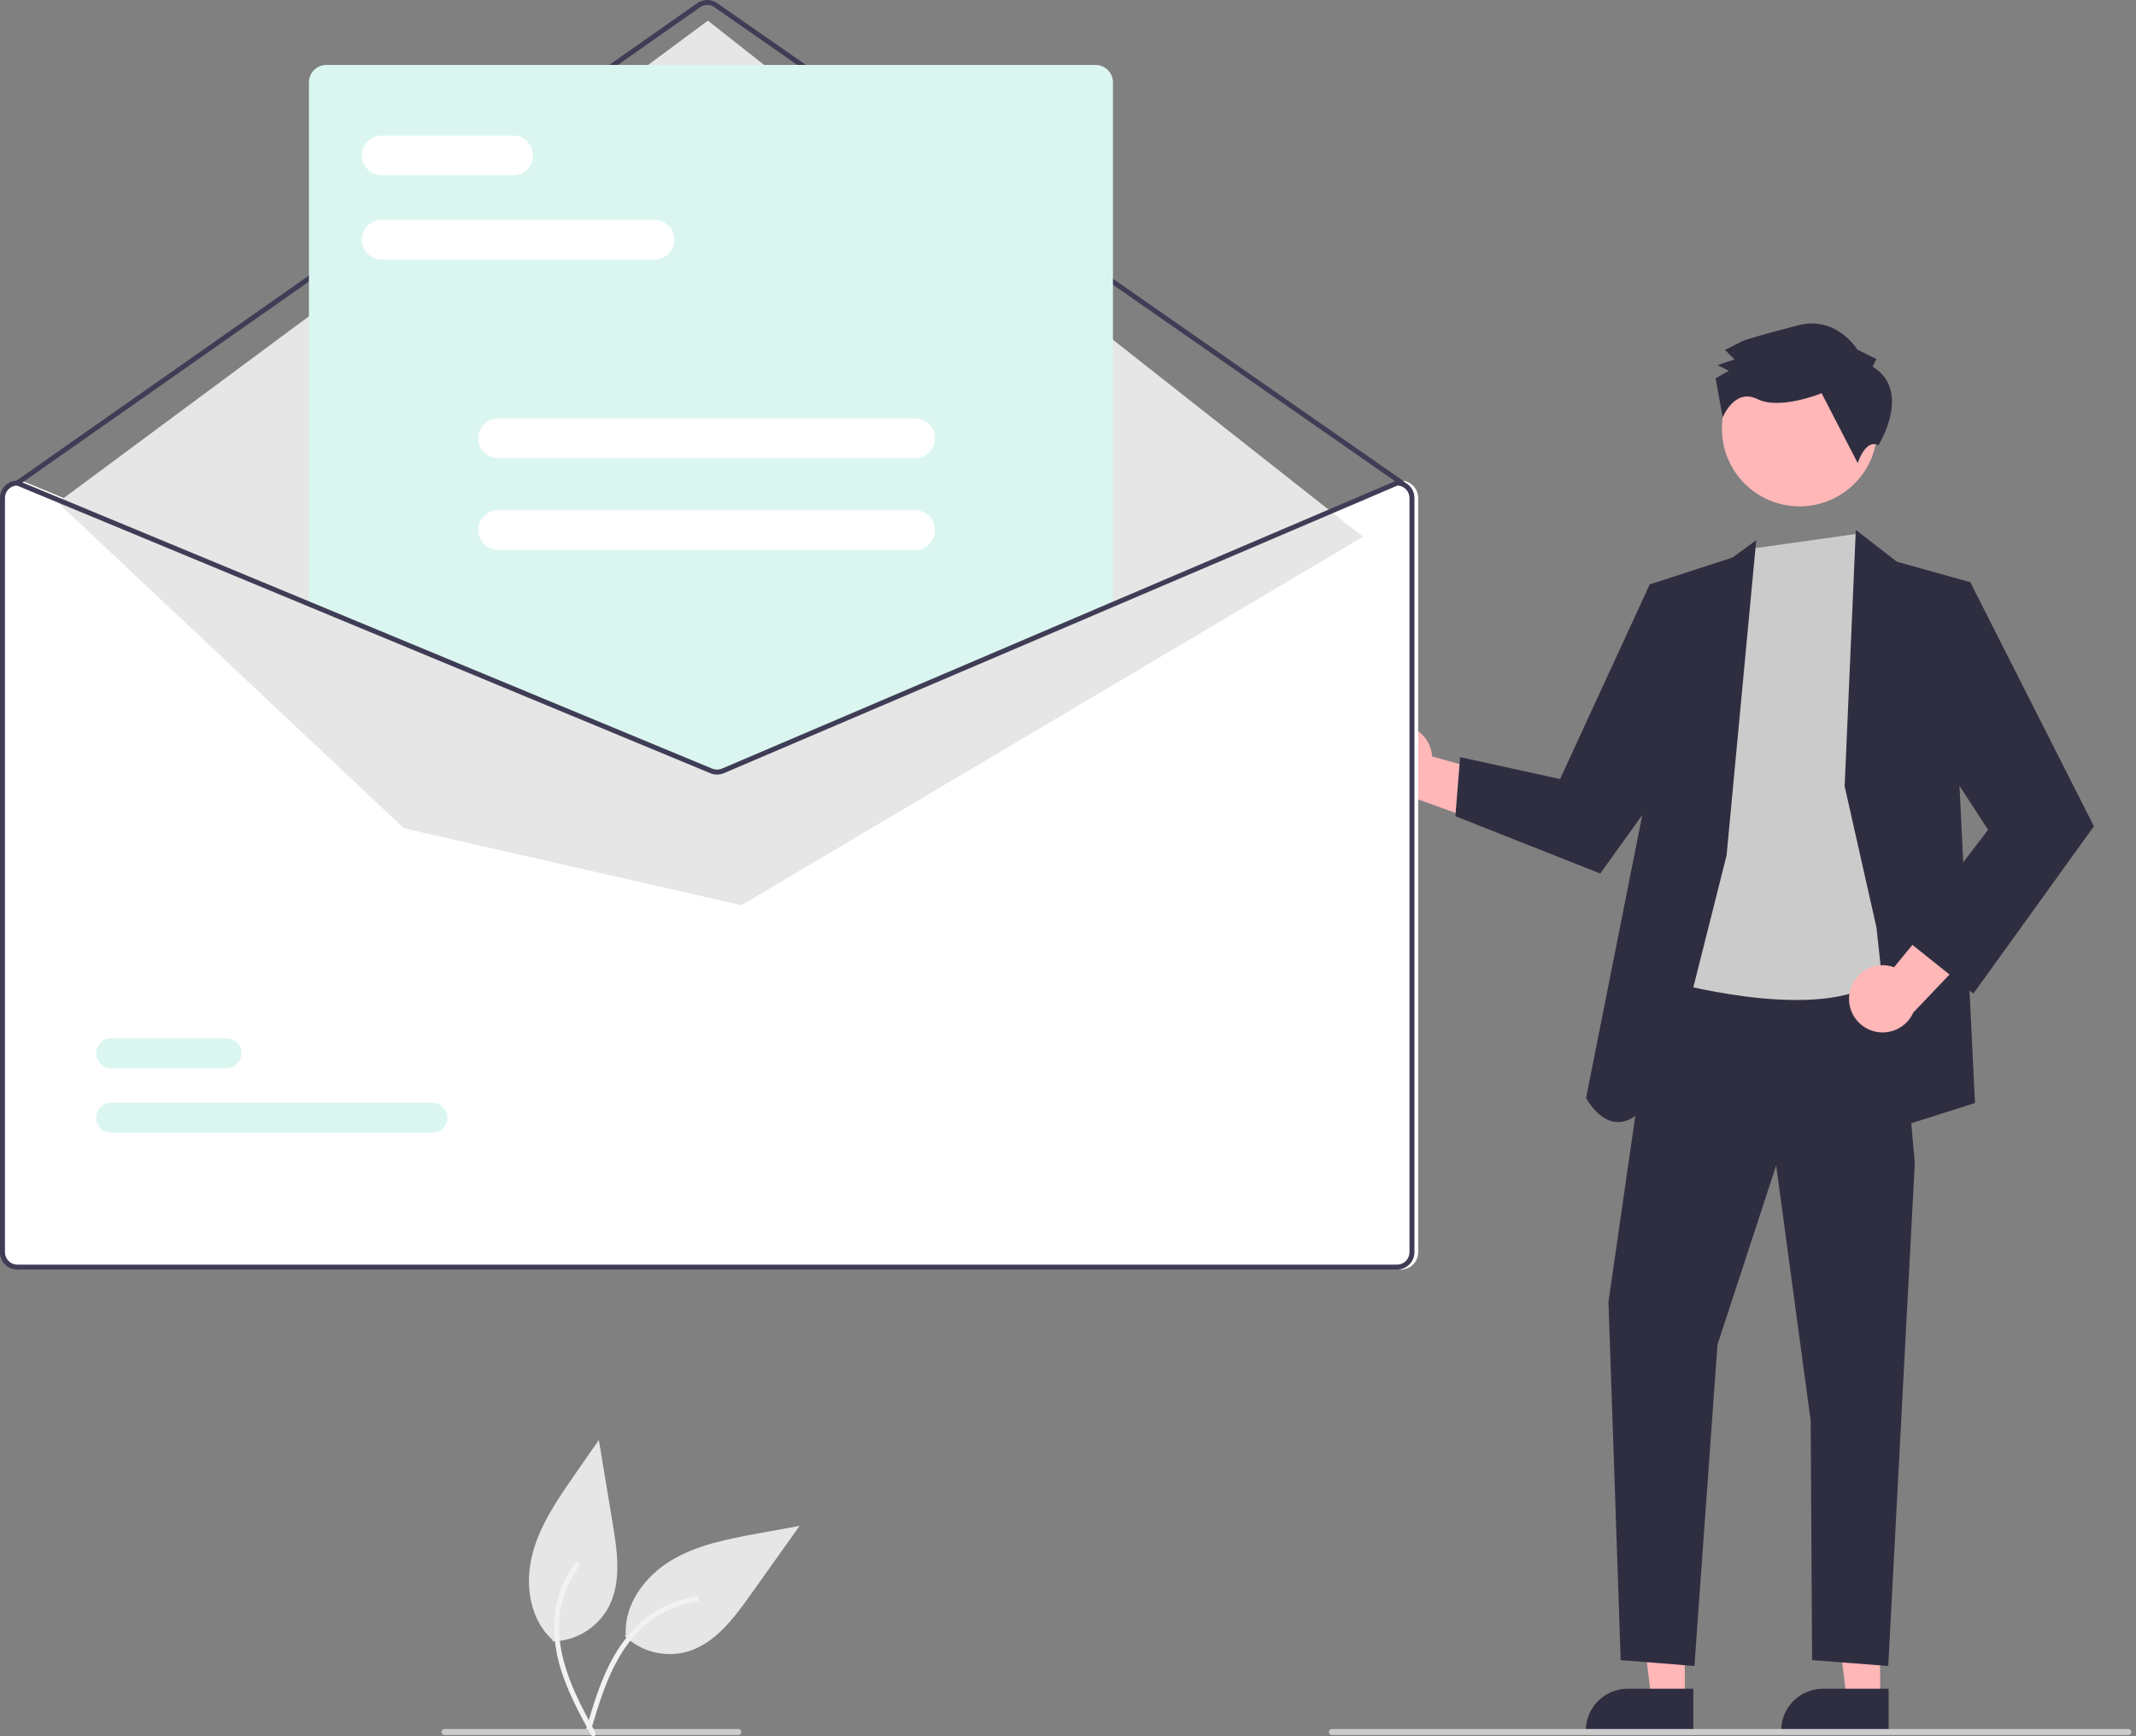 <svg viewBox="0 0 326 265" fill="none" xmlns="http://www.w3.org/2000/svg">
<rect x="0" y="0" width="326" height="265" fill="#808080" stroke="none"/>
<g clip-path="url(#clip0)">
<path d="M95.347 249.725C96.588 250.905 98.112 251.744 99.773 252.164C101.433 252.583 103.173 252.567 104.826 252.119C109.061 250.917 111.935 247.095 114.487 243.507L122.036 232.896L115.674 234.062C111.098 234.901 106.41 235.782 102.425 238.182C98.441 240.583 95.25 244.868 95.502 249.513" fill="#E6E6E6"/>
<path d="M89.433 264.02C90.549 260.215 91.671 256.359 93.641 252.892C95.39 249.813 97.781 247.111 100.935 245.431C102.607 244.542 104.423 243.952 106.298 243.687C106.787 243.618 106.867 244.379 106.38 244.448C103.133 244.912 100.116 246.395 97.766 248.684C95.161 251.233 93.452 254.519 92.189 257.902C91.424 259.947 90.806 262.042 90.192 264.137C90.174 264.236 90.119 264.324 90.037 264.384C89.956 264.443 89.855 264.469 89.755 264.457C89.655 264.441 89.565 264.386 89.505 264.304C89.445 264.223 89.42 264.12 89.435 264.02L89.433 264.02Z" fill="#F2F2F2"/>
<path d="M212.285 110.802C213.011 110.627 213.765 110.614 214.496 110.762C215.227 110.91 215.917 111.217 216.516 111.661C217.116 112.105 217.61 112.675 217.966 113.33C218.321 113.986 218.529 114.712 218.574 115.456L236.027 120.363L228.906 126.531L213.423 120.926C212.167 120.918 210.958 120.45 210.024 119.61C209.091 118.77 208.498 117.617 208.358 116.369C208.217 115.121 208.54 113.865 209.264 112.839C209.988 111.813 211.063 111.088 212.285 110.802L212.285 110.802Z" fill="#FFB7B7"/>
<path d="M257.137 259.419L252.049 259.418L249.629 239.795L257.138 239.795L257.137 259.419Z" fill="#FFB7B7"/>
<path d="M258.434 264.35L242.03 264.35V264.142C242.03 262.449 242.703 260.825 243.9 259.627C245.097 258.43 246.721 257.757 248.415 257.757H248.415L258.434 257.758L258.434 264.35Z" fill="#2F2E41"/>
<path d="M286.948 259.419L281.861 259.418L279.44 239.795L286.949 239.795L286.948 259.419Z" fill="#FFB7B7"/>
<path d="M288.245 264.35L271.841 264.35V264.142C271.841 262.449 272.514 260.825 273.711 259.627C274.909 258.43 276.533 257.757 278.226 257.757H278.227L288.246 257.757L288.245 264.35Z" fill="#2F2E41"/>
<path d="M252.98 146.79L245.486 198.699L247.353 253.39L258.606 254.287L262.125 205.239L271.083 177.89L276.35 216.875L276.566 253.39L288.187 254.287L292.24 177.519L289.259 144.133L252.98 146.79Z" fill="#2F2E41"/>
<path d="M274.655 77.29C281.203 77.29 286.511 71.982 286.511 65.434C286.511 58.887 281.203 53.579 274.655 53.579C268.108 53.579 262.8 58.887 262.8 65.434C262.8 71.982 268.108 77.29 274.655 77.29Z" fill="#FFB7B7"/>
<path d="M267.348 83.738L254.26 149.675C254.26 149.675 276.295 156 285.949 150.161C295.602 144.323 291.277 126.299 291.277 126.299L289.509 95.629L286.242 87.874L283.469 81.472L267.348 83.738Z" fill="#CBCBCB"/>
<path d="M263.517 130.542L268.038 82.458L264.422 85.098L251.78 89.204L250.915 123.057L242.071 167.574C242.071 167.574 248.392 179.908 256.226 159.502L263.517 130.542Z" fill="#2F2E41"/>
<path d="M257.864 94.267L251.78 89.204L238.106 118.909L222.846 115.567L222.125 124.579L244.234 133.328L259.3 112.354L257.864 94.267Z" fill="#2F2E41"/>
<path d="M281.534 120.017L283.238 80.884L289.509 85.74L300.708 88.862L299.066 120.017L301.429 168.361L289.687 172.08L286.392 141.575L281.534 120.017Z" fill="#2F2E41"/>
<path d="M282.287 151.519C282.419 150.785 282.709 150.089 283.139 149.479C283.569 148.869 284.127 148.361 284.774 147.991C285.421 147.62 286.142 147.396 286.885 147.334C287.628 147.272 288.376 147.373 289.076 147.632L300.583 133.621L303.369 142.621L292.015 154.546C291.503 155.693 290.589 156.612 289.444 157.129C288.3 157.647 287.006 157.727 285.807 157.353C284.608 156.98 283.587 156.18 282.939 155.105C282.29 154.03 282.058 152.754 282.287 151.519V151.519Z" fill="#FFB7B7"/>
<path d="M293.21 93.205L300.708 88.861L319.574 126.119L301.18 151.661L290.689 143.272L303.428 126.659L291.817 108.815L293.21 93.205Z" fill="#2F2E41"/>
<path d="M285.806 55.956L286.38 54.8L283.488 53.363C283.488 53.363 280.298 48.172 274.525 49.631C268.752 51.089 266.155 51.962 266.155 51.962L263.27 53.414L264.718 54.854L262.12 55.727L263.856 56.59L261.837 57.75L262.924 63.699C262.924 63.699 264.729 59.187 268.199 60.911C271.669 62.635 278.017 60.02 278.017 60.02L283.532 70.693C283.532 70.693 284.67 66.951 286.698 67.949C286.698 67.949 291.881 59.696 285.806 55.956Z" fill="#2F2E41"/>
<path d="M213.791 73.35H213.716L170.238 91.915L110.751 117.316C110.519 117.414 110.269 117.465 110.017 117.466C109.765 117.468 109.515 117.419 109.282 117.324L47.909 91.862L3.363 73.38L3.295 73.35H3.219C2.516 73.351 1.843 73.63 1.346 74.127C0.849 74.624 0.569 75.298 0.568 76.001V191.134C0.569 191.837 0.849 192.511 1.346 193.008C1.843 193.505 2.516 193.784 3.219 193.785H213.791C214.494 193.784 215.168 193.505 215.665 193.008C216.162 192.511 216.442 191.837 216.443 191.134V76.001C216.442 75.298 216.162 74.624 215.665 74.127C215.168 73.63 214.494 73.351 213.791 73.35Z" fill="white"/>
<path d="M213.98 74.107C213.903 74.107 213.828 74.084 213.764 74.04L109.024 1.095C108.705 0.874 108.326 0.756 107.939 0.757C107.551 0.758 107.172 0.877 106.854 1.099L2.869 74.039C2.786 74.096 2.685 74.119 2.586 74.101C2.487 74.084 2.399 74.028 2.341 73.946C2.284 73.864 2.261 73.762 2.278 73.663C2.296 73.564 2.351 73.476 2.434 73.418L106.42 0.479C106.865 0.168 107.394 0.001 107.937 3.59291e-06C108.48 -0.001 109.011 0.164 109.457 0.474L214.197 73.418C214.263 73.464 214.313 73.53 214.339 73.606C214.365 73.683 214.366 73.765 214.342 73.842C214.318 73.919 214.27 73.986 214.205 74.034C214.14 74.082 214.061 74.107 213.98 74.107L213.98 74.107Z" fill="#3F3D56"/>
<path d="M8.811 76.693L108.041 3.151L208.026 81.926L113.154 138.167L61.647 126.426L8.811 76.693Z" fill="#E6E6E6"/>
<path d="M65.995 172.904H16.973C16.672 172.905 16.373 172.847 16.095 172.732C15.817 172.618 15.563 172.449 15.35 172.237C15.137 172.025 14.967 171.772 14.852 171.494C14.736 171.216 14.676 170.918 14.676 170.617C14.675 170.316 14.734 170.018 14.849 169.74C14.964 169.462 15.133 169.209 15.345 168.996C15.558 168.783 15.811 168.614 16.089 168.498C16.367 168.383 16.665 168.324 16.966 168.324H65.995C66.296 168.323 66.594 168.381 66.873 168.496C67.151 168.61 67.404 168.779 67.618 168.991C67.831 169.203 68 169.456 68.116 169.734C68.232 170.012 68.292 170.31 68.292 170.611C68.293 170.912 68.234 171.21 68.119 171.488C68.004 171.766 67.835 172.019 67.623 172.232C67.41 172.445 67.157 172.614 66.879 172.73C66.601 172.845 66.303 172.904 66.002 172.904H65.995Z" fill="#DBF6F0"/>
<path d="M34.561 163.058H16.973C16.672 163.058 16.373 163 16.095 162.885C15.817 162.771 15.563 162.603 15.35 162.39C15.137 162.178 14.968 161.926 14.852 161.648C14.736 161.37 14.676 161.072 14.676 160.771C14.675 160.47 14.734 160.172 14.849 159.893C14.964 159.615 15.133 159.362 15.345 159.149C15.558 158.936 15.811 158.767 16.089 158.652C16.367 158.536 16.665 158.477 16.966 158.477H34.561C35.168 158.477 35.75 158.718 36.179 159.147C36.609 159.575 36.851 160.157 36.852 160.764C36.852 161.371 36.612 161.953 36.184 162.383C35.756 162.813 35.175 163.056 34.568 163.058H34.561Z" fill="#DBF6F0"/>
<path d="M109.437 117.655C109.064 117.656 108.695 117.583 108.35 117.442L47.152 92.049V12.564C47.152 11.861 47.432 11.188 47.929 10.691C48.426 10.194 49.1 9.914 49.803 9.913H167.208C167.911 9.914 168.585 10.194 169.082 10.691C169.579 11.188 169.858 11.861 169.859 12.564V92.105L169.744 92.154L110.557 117.43C110.202 117.579 109.821 117.655 109.437 117.655Z" fill="#DBF6F0"/>
<path d="M213.223 73.35H213.148L169.67 91.915L110.183 117.316C109.951 117.414 109.701 117.465 109.449 117.466C109.197 117.468 108.947 117.419 108.714 117.324L47.341 91.862L2.795 73.38L2.727 73.35H2.651C1.948 73.351 1.274 73.63 0.777 74.127C0.28 74.624 0.001 75.298 0 76.001V191.134C0.001 191.837 0.28 192.511 0.777 193.008C1.274 193.505 1.948 193.784 2.651 193.785H213.223C213.926 193.784 214.6 193.505 215.097 193.008C215.594 192.511 215.874 191.837 215.874 191.134V76.001C215.874 75.298 215.594 74.624 215.097 74.127C214.6 73.63 213.926 73.351 213.223 73.35ZM215.117 191.134C215.117 191.636 214.917 192.118 214.562 192.473C214.207 192.828 213.725 193.027 213.223 193.028H2.651C2.149 193.027 1.667 192.828 1.312 192.473C0.957 192.118 0.758 191.636 0.757 191.134V76.001C0.758 75.511 0.948 75.041 1.288 74.688C1.627 74.335 2.09 74.127 2.579 74.107L47.341 92.68L108.422 118.024C109.083 118.294 109.824 118.289 110.482 118.013L169.67 92.737L213.299 74.107C213.788 74.128 214.249 74.337 214.588 74.69C214.926 75.042 215.116 75.512 215.117 76.001L215.117 191.134Z" fill="#3F3D56"/>
<path d="M99.909 39.625H58.249C57.447 39.623 56.678 39.304 56.11 38.736C55.543 38.167 55.225 37.398 55.225 36.595C55.225 35.792 55.543 35.023 56.11 34.455C56.678 33.886 57.447 33.567 58.249 33.565H99.909C100.712 33.567 101.481 33.886 102.048 34.455C102.615 35.023 102.934 35.792 102.934 36.595C102.934 37.398 102.615 38.167 102.048 38.736C101.481 39.304 100.712 39.623 99.909 39.625Z" fill="white"/>
<path d="M78.322 26.748H58.249C57.446 26.748 56.675 26.429 56.107 25.861C55.539 25.293 55.22 24.522 55.22 23.718C55.22 22.915 55.539 22.144 56.107 21.576C56.675 21.008 57.446 20.689 58.249 20.689H78.322C79.126 20.689 79.896 21.008 80.464 21.576C81.032 22.144 81.352 22.915 81.352 23.718C81.352 24.522 81.032 25.293 80.464 25.861C79.896 26.429 79.126 26.748 78.322 26.748Z" fill="white"/>
<path d="M139.664 69.923H76.038C75.234 69.923 74.463 69.604 73.895 69.035C73.327 68.467 73.008 67.697 73.008 66.893C73.008 66.09 73.327 65.319 73.895 64.751C74.463 64.183 75.234 63.863 76.038 63.863H139.664C140.467 63.863 141.238 64.183 141.806 64.751C142.374 65.319 142.694 66.09 142.694 66.893C142.694 67.697 142.374 68.467 141.806 69.035C141.238 69.604 140.467 69.923 139.664 69.923Z" fill="white"/>
<path d="M139.664 83.936H76.038C75.639 83.937 75.245 83.859 74.877 83.707C74.508 83.555 74.174 83.332 73.892 83.05C73.61 82.769 73.386 82.435 73.234 82.067C73.081 81.699 73.003 81.304 73.003 80.906C73.003 80.508 73.081 80.113 73.234 79.745C73.386 79.377 73.61 79.043 73.892 78.762C74.174 78.48 74.508 78.257 74.877 78.105C75.245 77.953 75.639 77.876 76.038 77.876H139.664C140.062 77.876 140.457 77.953 140.825 78.105C141.193 78.257 141.528 78.48 141.81 78.762C142.092 79.043 142.315 79.377 142.468 79.745C142.62 80.113 142.699 80.508 142.699 80.906C142.699 81.304 142.62 81.699 142.468 82.067C142.315 82.435 142.092 82.769 141.81 83.05C141.528 83.332 141.193 83.555 140.825 83.707C140.457 83.859 140.062 83.937 139.664 83.936Z" fill="white"/>
<path d="M324.828 264.829H203.274C203.152 264.829 203.034 264.78 202.948 264.693C202.861 264.607 202.812 264.489 202.812 264.366C202.812 264.244 202.861 264.126 202.948 264.04C203.034 263.953 203.152 263.904 203.274 263.904H324.828C324.95 263.904 325.068 263.953 325.154 264.04C325.241 264.126 325.29 264.244 325.29 264.366C325.29 264.489 325.241 264.607 325.154 264.693C325.068 264.78 324.95 264.829 324.828 264.829Z" fill="#CBCBCB"/>
<path d="M112.687 264.829H67.856C67.733 264.829 67.616 264.78 67.529 264.693C67.442 264.607 67.394 264.489 67.394 264.366C67.394 264.244 67.442 264.126 67.529 264.04C67.616 263.953 67.733 263.904 67.856 263.904H112.687C112.81 263.904 112.927 263.953 113.014 264.04C113.101 264.126 113.149 264.244 113.149 264.366C113.149 264.489 113.101 264.607 113.014 264.693C112.927 264.78 112.81 264.829 112.687 264.829Z" fill="#CBCBCB"/>
<path d="M84.34 250.539C86.052 250.5 87.725 250.02 89.198 249.147C90.671 248.273 91.894 247.035 92.749 245.552C94.904 241.713 94.248 236.976 93.526 232.633L91.396 219.786L87.708 225.099C85.055 228.92 82.352 232.851 81.22 237.363C80.087 241.875 80.847 247.164 84.301 250.279" fill="#E6E6E6"/>
<path d="M90.227 264.844C88.336 261.36 86.412 257.835 85.364 253.987C84.433 250.57 84.223 246.969 85.275 243.554C85.834 241.744 86.704 240.045 87.847 238.535C88.145 238.141 88.739 238.624 88.442 239.017C86.467 241.636 85.374 244.814 85.322 248.095C85.272 251.739 86.378 255.274 87.867 258.563C88.767 260.553 89.806 262.473 90.848 264.392C90.905 264.475 90.928 264.577 90.912 264.676C90.897 264.776 90.844 264.866 90.764 264.927C90.682 264.987 90.579 265.011 90.479 264.995C90.379 264.98 90.289 264.925 90.229 264.843L90.227 264.844Z" fill="#F2F2F2"/>
</g>
<defs>
<clipPath id="clip0">
<rect width="325.29" height="265" fill="white"/>
</clipPath>
</defs>
</svg>
